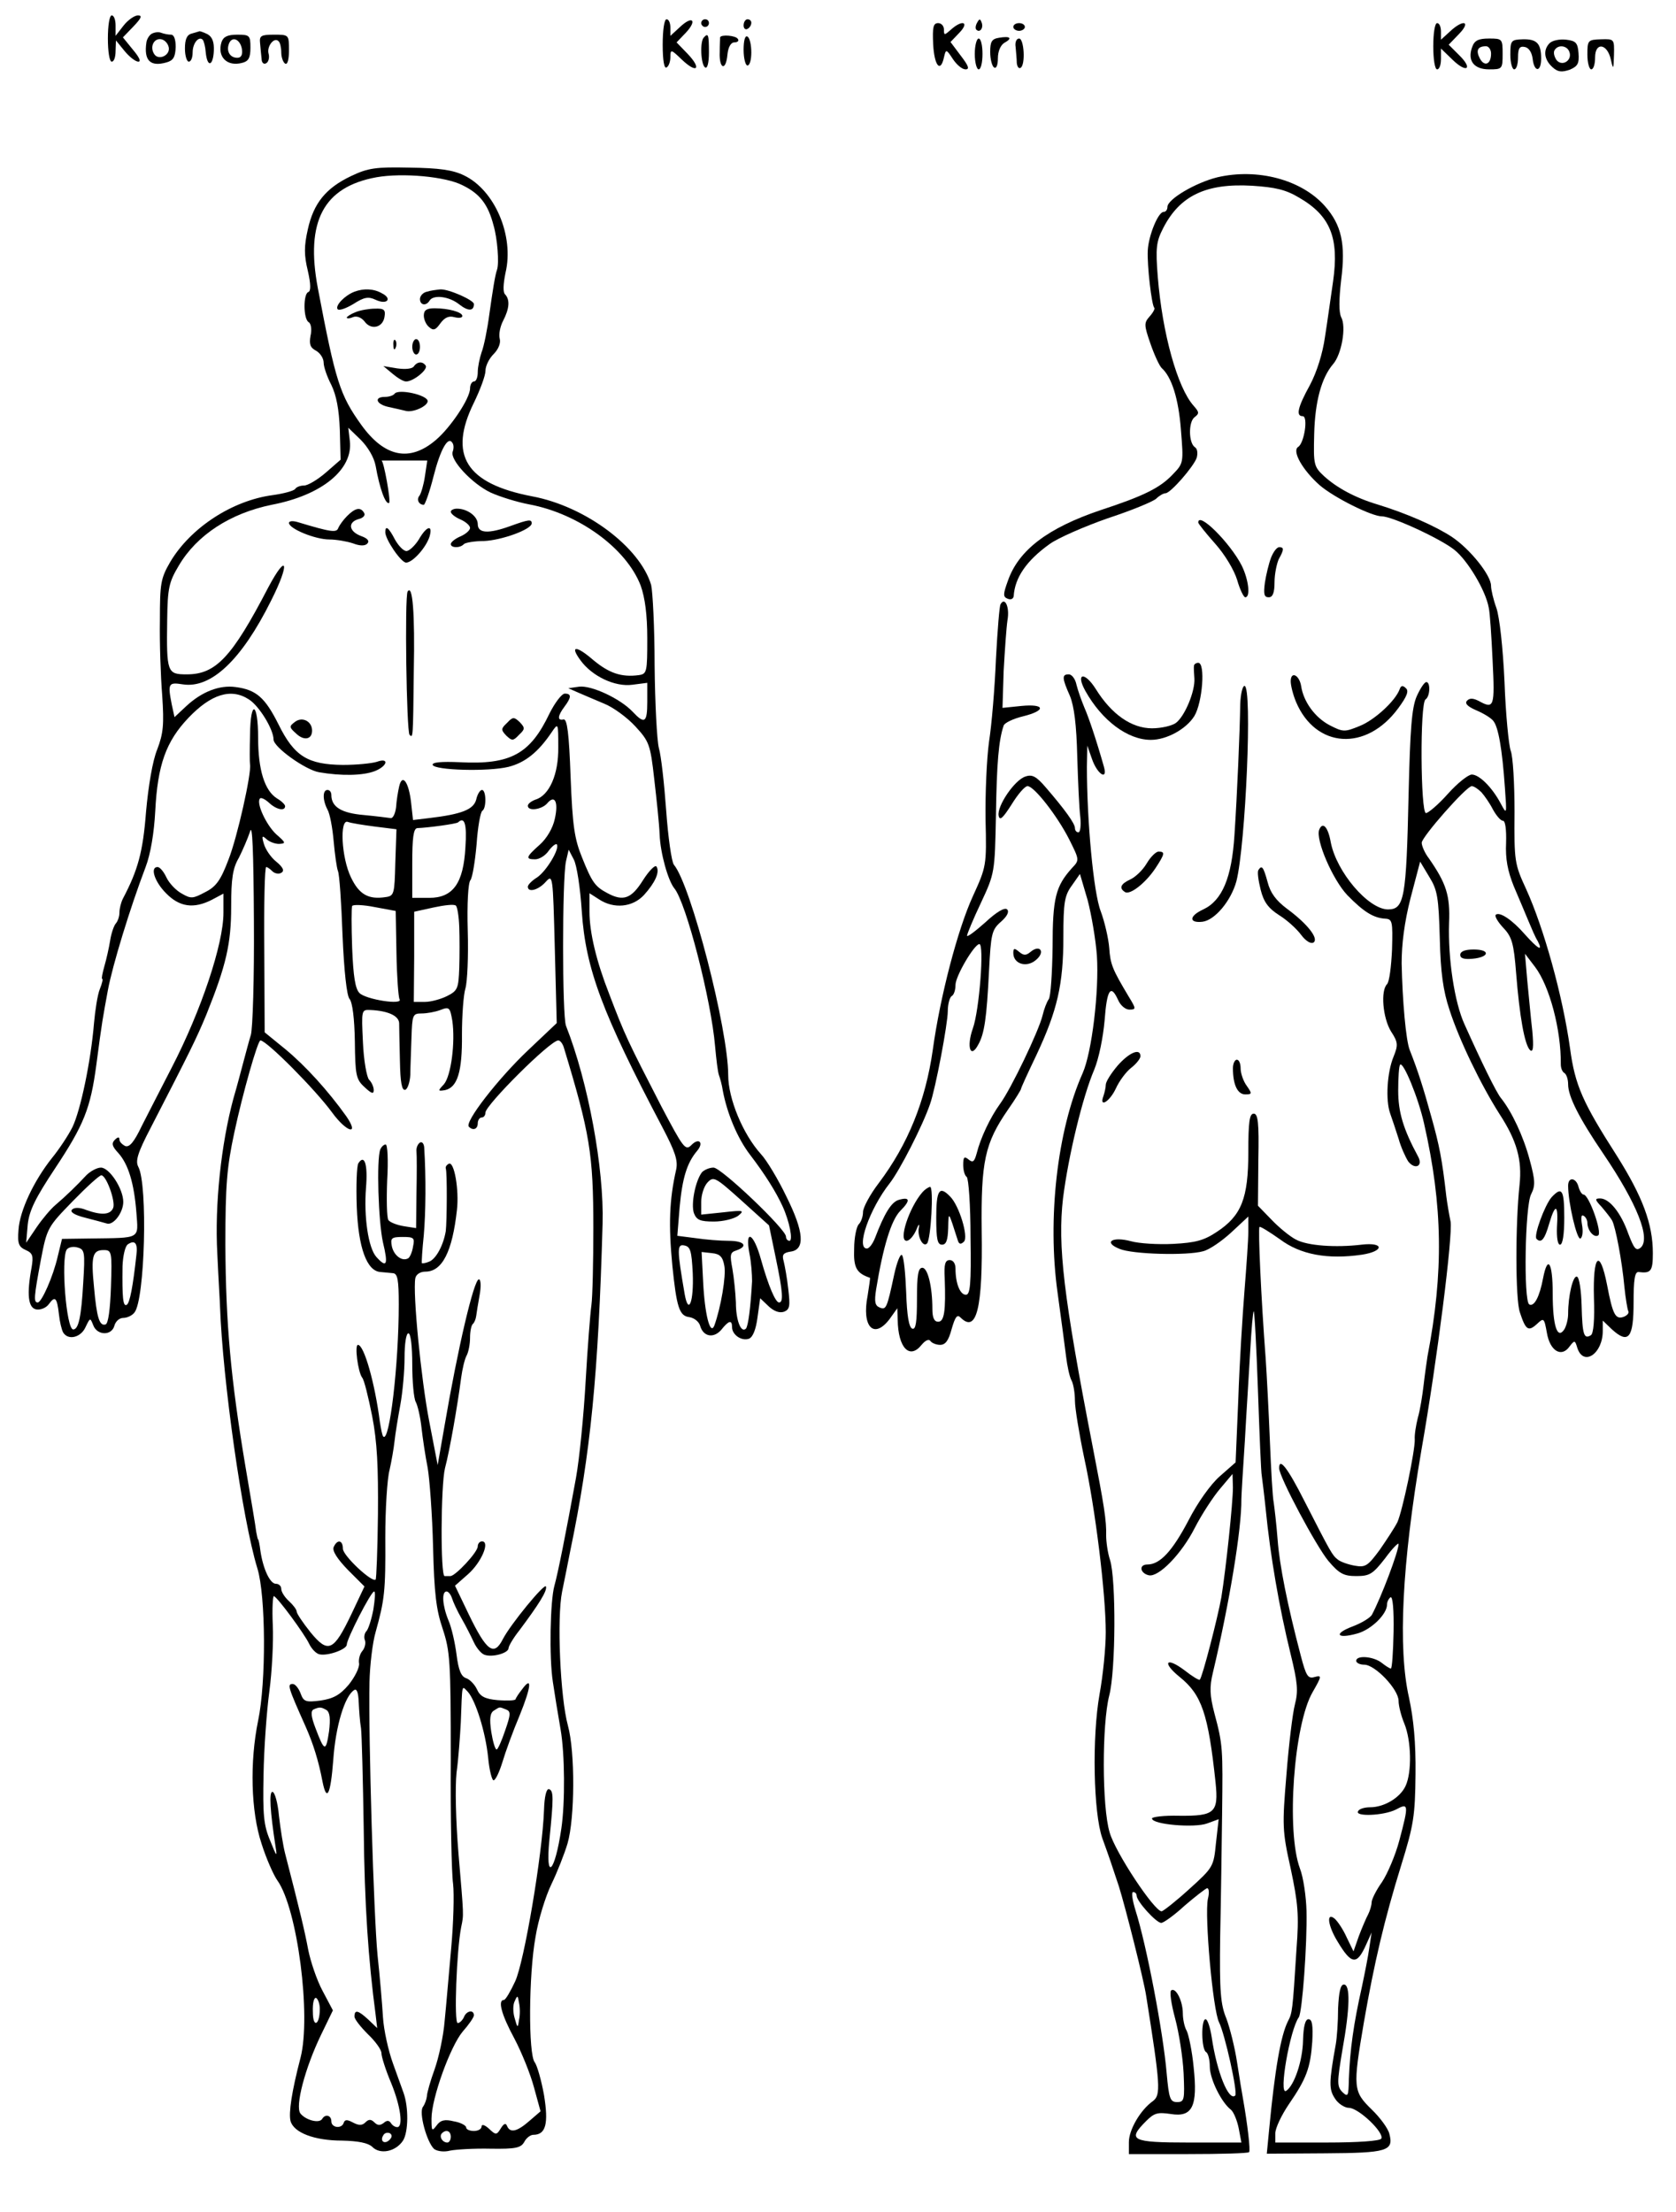 <?xml version="1.0" standalone="no"?>
<!DOCTYPE svg PUBLIC "-//W3C//DTD SVG 20010904//EN"
 "http://www.w3.org/TR/2001/REC-SVG-20010904/DTD/svg10.dtd">
<svg version="1.0" xmlns="http://www.w3.org/2000/svg"
 width="435pt" height="574pt" viewBox="0 0 435 574"
 preserveAspectRatio="xMidYMid meet">

<g transform="translate(0,574) scale(0.1,-0.1)"
fill="#000000" stroke="none">
<path d="M280 5640 c0 -33 4 -60 10 -60 6 0 10 12 10 28 l1 27 22 -27 c13 -16
29 -28 36 -28 8 0 2 12 -14 31 l-26 32 27 28 c21 22 24 29 12 29 -9 0 -26 -12
-37 -26 l-21 -27 0 27 c0 14 -4 26 -10 26 -6 0 -10 -27 -10 -60z"/>
<path d="M1720 5624 c0 -41 4 -63 10 -59 6 3 10 16 10 27 0 21 2 20 30 -7 39
-37 52 -24 15 15 l-29 30 24 25 c30 32 18 46 -15 15 l-25 -23 0 21 c0 12 -4
22 -10 22 -6 0 -10 -29 -10 -66z"/>
<path d="M1820 5680 c0 -5 5 -10 10 -10 6 0 10 5 10 10 0 6 -4 10 -10 10 -5 0
-10 -4 -10 -10z"/>
<path d="M1930 5674 c0 -8 5 -12 10 -9 6 3 10 10 10 16 0 5 -4 9 -10 9 -5 0
-10 -7 -10 -16z"/>
<path d="M2536 5681 c-4 -7 -5 -15 -2 -18 9 -9 19 4 14 18 -4 11 -6 11 -12 0z"/>
<path d="M2422 5625 c3 -56 19 -75 28 -34 5 22 6 22 23 -4 10 -15 24 -27 33
-27 11 0 8 9 -12 35 l-27 36 23 24 c27 28 8 35 -22 8 -17 -15 -18 -15 -18 0 0
10 -7 17 -15 17 -13 0 -15 -11 -13 -55z"/>
<path d="M2630 5670 c0 -5 7 -10 15 -10 8 0 15 5 15 10 0 6 -7 10 -15 10 -8 0
-15 -4 -15 -10z"/>
<path d="M3720 5620 c0 -33 4 -60 10 -60 6 0 10 12 10 27 l0 27 30 -29 c37
-36 54 -24 17 12 l-27 27 27 28 c32 33 11 39 -24 6 l-23 -21 0 21 c0 12 -4 22
-10 22 -6 0 -10 -27 -10 -60z"/>
<path d="M393 5652 c-6 -4 -12 -14 -13 -22 -7 -47 10 -64 52 -52 18 5 23 14
24 40 0 19 -4 32 -12 32 -7 0 -18 2 -26 5 -7 3 -18 1 -25 -3z m45 -35 c4 -21
-27 -35 -38 -17 -12 19 0 42 19 38 9 -2 17 -11 19 -21z"/>
<path d="M498 5653 c-13 -3 -18 -15 -18 -39 0 -19 5 -34 10 -34 6 0 10 11 10
24 0 24 16 43 26 33 3 -3 7 -18 8 -33 4 -40 19 -36 21 4 1 23 -4 36 -16 43
-10 5 -19 8 -21 8 -2 -1 -11 -3 -20 -6z"/>
<path d="M575 5631 c-12 -38 14 -65 54 -54 16 4 21 13 21 39 0 32 -2 34 -34
34 -25 0 -36 -5 -41 -19z m53 -19 c2 -14 -2 -22 -12 -22 -19 0 -29 17 -22 36
8 22 30 12 34 -14z"/>
<path d="M675 5628 c1 -13 3 -31 4 -41 0 -10 6 -15 12 -11 6 3 9 15 6 25 -5
19 15 44 26 32 4 -3 7 -17 7 -29 0 -13 5 -26 10 -29 6 -4 10 10 10 34 0 41 0
41 -39 41 -34 0 -38 -3 -36 -22z"/>
<path d="M1827 5643 c-11 -10 -8 -71 3 -78 6 -4 10 12 10 39 0 47 -2 51 -13
39z"/>
<path d="M1869 5643 c0 -2 -1 -19 -1 -38 -2 -44 16 -51 20 -7 2 20 9 32 18 32
8 0 13 4 9 9 -5 9 -44 12 -46 4z"/>
<path d="M1930 5611 c0 -23 5 -41 10 -41 6 0 10 15 10 34 0 19 -4 38 -10 41
-6 4 -10 -10 -10 -34z"/>
<path d="M2593 5642 c-19 -3 -23 -10 -23 -37 0 -19 5 -37 10 -40 6 -4 10 6 10
24 0 18 7 34 17 40 22 12 15 18 -14 13z"/>
<path d="M2530 5600 c0 -22 5 -40 10 -40 6 0 10 18 10 40 0 22 -4 40 -10 40
-5 0 -10 -18 -10 -40z"/>
<path d="M2636 5618 c1 -13 3 -31 3 -41 1 -10 5 -16 10 -13 13 8 9 76 -4 76
-7 0 -11 -10 -9 -22z"/>
<path d="M3821 5618 c-13 -35 4 -58 44 -58 34 0 35 1 35 40 0 39 -1 40 -35 40
-28 0 -38 -5 -44 -22z m49 -17 c0 -28 -17 -35 -29 -13 -11 21 -6 32 16 32 7 0
13 -9 13 -19z"/>
<path d="M3920 5598 c0 -21 5 -38 10 -38 6 0 10 14 10 31 0 24 4 30 18 27 10
-2 18 -14 20 -31 4 -35 22 -35 22 1 0 39 -11 51 -48 50 -30 -1 -32 -3 -32 -40z"/>
<path d="M4022 5628 c-17 -17 -15 -42 7 -62 14 -13 24 -14 45 -7 21 9 25 16
23 43 -2 27 -7 32 -32 35 -17 2 -36 -2 -43 -9z m51 -22 c9 -22 -18 -40 -33
-22 -6 9 -9 20 -5 26 9 15 32 12 38 -4z"/>
<path d="M4120 5598 c0 -21 5 -38 10 -38 6 0 10 14 10 31 0 41 32 36 41 -6 6
-27 7 -26 8 12 1 42 1 42 -34 41 -34 -1 -35 -3 -35 -40z"/>
<path d="M911 5283 c-65 -31 -97 -70 -112 -138 -10 -44 -10 -67 0 -108 8 -35
8 -53 1 -55 -13 -5 -13 -69 1 -78 6 -3 9 -19 5 -35 -4 -22 -1 -31 14 -39 11
-6 20 -20 20 -31 0 -11 9 -37 20 -58 13 -27 20 -63 22 -117 l2 -77 -39 -34
c-21 -18 -46 -33 -56 -33 -10 0 -20 -4 -23 -9 -4 -5 -30 -12 -59 -16 -104 -14
-212 -84 -265 -173 -25 -43 -27 -56 -27 -152 -1 -58 2 -145 6 -195 5 -75 3
-98 -13 -140 -12 -29 -23 -95 -29 -162 -8 -104 -21 -151 -60 -225 -5 -10 -9
-26 -9 -36 0 -10 -4 -22 -9 -28 -5 -5 -12 -25 -15 -44 -3 -19 -10 -50 -15 -67
-5 -18 -8 -33 -6 -33 3 0 0 -12 -6 -27 -6 -15 -12 -55 -15 -88 -8 -98 -35
-227 -56 -270 -11 -22 -35 -58 -53 -80 -47 -59 -84 -137 -87 -187 -3 -36 1
-44 19 -52 18 -8 20 -15 15 -45 -13 -70 -9 -105 12 -109 11 -2 26 4 33 14 16
22 21 17 26 -27 2 -19 7 -40 11 -47 13 -21 46 -13 58 14 12 25 12 25 20 5 10
-27 48 -28 55 -1 3 11 13 20 23 20 10 0 23 6 29 14 27 33 35 331 10 378 -8 15
-2 36 32 101 102 198 119 232 145 295 51 127 64 183 64 279 0 73 4 100 20 127
10 20 23 50 29 68 6 23 9 -48 10 -233 1 -146 -3 -279 -8 -295 -5 -16 -13 -47
-19 -69 -6 -22 -17 -65 -26 -95 -32 -118 -49 -276 -42 -403 3 -67 7 -129 7
-137 7 -192 58 -553 97 -680 22 -71 23 -295 2 -395 -22 -107 -19 -236 9 -320
12 -38 31 -81 41 -95 52 -73 88 -351 60 -460 -23 -88 -31 -143 -26 -164 8 -30
61 -51 134 -51 42 -1 67 -6 78 -16 20 -21 61 -13 80 16 14 22 15 87 1 125 -3
8 -15 42 -27 75 -12 33 -24 87 -26 120 -2 33 -8 105 -14 160 -10 102 -24 566
-21 710 1 44 8 103 16 130 23 83 26 105 25 245 0 74 5 153 11 175 5 22 11 56
13 75 2 19 9 62 15 94 6 33 11 88 11 123 0 35 4 63 10 63 6 0 10 -34 10 -81 0
-44 4 -88 9 -97 5 -9 12 -39 15 -67 3 -27 10 -74 16 -104 5 -29 12 -122 14
-205 3 -121 8 -163 25 -213 19 -58 21 -82 21 -338 -1 -151 2 -297 6 -324 3
-27 1 -102 -5 -167 -6 -66 -13 -150 -17 -189 -3 -38 -15 -94 -26 -125 -11 -30
-20 -62 -20 -70 -1 -8 -5 -20 -10 -27 -12 -14 10 -93 29 -110 9 -6 26 -8 41
-4 15 3 62 6 105 5 66 -1 79 2 88 18 5 10 16 18 23 18 33 0 40 29 28 103 -7
39 -18 77 -24 85 -17 20 -16 228 2 326 7 44 26 105 41 136 15 31 34 79 42 106
19 65 20 237 1 306 -20 73 -29 280 -15 348 6 30 16 78 21 105 53 254 73 458
84 850 4 142 -37 366 -95 513 -10 26 -10 381 0 427 l7 30 13 -25 c8 -14 17
-74 21 -135 10 -149 53 -264 209 -560 33 -63 41 -86 36 -110 -18 -79 -20 -144
-10 -249 11 -108 18 -131 44 -134 13 -2 25 -12 28 -22 8 -29 35 -34 55 -11 19
24 28 27 28 7 0 -20 25 -37 44 -30 10 4 18 24 22 55 l7 50 22 -21 c14 -13 28
-18 40 -14 15 6 16 15 11 58 -3 28 -9 61 -12 73 -5 17 -1 22 18 25 38 5 35 51
-11 143 -21 44 -51 94 -66 110 -47 52 -85 144 -85 205 0 119 -97 494 -141 546
-6 8 -15 71 -20 141 -5 69 -13 142 -19 162 -5 20 -10 116 -11 214 0 98 -5 192
-9 209 -29 98 -170 204 -309 230 -172 33 -218 107 -151 243 16 33 30 70 30 83
0 12 9 31 21 43 13 13 19 29 16 40 -3 11 1 32 9 47 16 31 18 54 5 68 -6 5 -5
27 1 56 23 96 -28 215 -108 253 -29 14 -64 19 -141 20 -88 2 -108 -1 -152 -22z
m290 -24 c45 -22 66 -50 80 -104 10 -34 15 -98 9 -115 -5 -14 -11 -52 -20
-116 -5 -38 -14 -83 -20 -98 -5 -15 -10 -38 -10 -52 0 -13 -4 -24 -10 -24 -5
0 -10 -8 -10 -18 0 -26 -51 -102 -89 -134 -68 -58 -133 -44 -193 39 -56 78
-67 113 -113 355 -33 174 15 263 152 288 68 12 180 2 224 -21z m-226 -728 c10
-58 26 -102 35 -96 5 3 -14 110 -20 110 0 0 27 0 60 0 l59 0 -6 -40 c-3 -22
-10 -45 -14 -51 -9 -10 -2 -24 11 -24 3 0 15 33 25 73 18 71 38 106 49 88 4
-5 4 -15 1 -23 -8 -21 50 -83 98 -106 24 -11 69 -25 101 -31 128 -24 252 -114
289 -211 11 -31 17 -75 17 -137 0 -87 -1 -92 -22 -95 -45 -6 -77 5 -118 39
-45 39 -62 38 -33 -1 30 -41 89 -69 134 -63 l39 5 0 -49 c0 -55 -7 -59 -38
-26 -32 34 -107 69 -139 65 l-28 -4 25 -11 c14 -6 44 -19 68 -29 23 -9 60 -36
81 -59 36 -39 39 -47 49 -136 6 -52 13 -116 14 -144 2 -50 22 -120 38 -140 31
-37 96 -291 106 -410 3 -33 7 -67 10 -75 3 -8 8 -26 10 -40 11 -59 38 -124 71
-167 39 -51 67 -96 84 -133 18 -39 28 -90 18 -90 -5 0 -9 5 -9 11 0 19 -168
179 -188 179 -11 0 -24 -6 -30 -12 -17 -22 -29 -82 -21 -106 7 -18 16 -22 52
-22 24 0 52 7 63 15 17 14 14 15 -38 9 l-58 -6 0 33 c0 18 7 40 16 50 16 17
20 15 88 -46 l72 -65 17 -82 c19 -91 21 -118 9 -118 -9 0 -27 41 -47 112 -19
69 -42 80 -30 16 5 -24 7 -56 7 -73 -4 -70 -10 -116 -16 -123 -13 -12 -26 22
-26 68 -1 25 -5 64 -9 87 -7 37 -6 43 10 48 32 11 21 25 -20 25 -21 0 -60 3
-86 7 l-47 6 6 74 c7 76 19 115 45 146 19 22 5 36 -15 15 -15 -15 -21 -6 -77
100 -89 173 -94 183 -136 293 -33 84 -51 159 -51 213 l0 48 25 -16 c38 -25 87
-21 117 12 28 31 41 59 32 73 -3 6 -19 -10 -35 -35 -30 -48 -51 -56 -92 -34
-32 17 -40 27 -66 92 -20 49 -25 82 -30 210 -4 113 -9 150 -18 149 -17 -4 -16
9 2 33 18 24 19 34 1 34 -8 0 -26 -24 -40 -52 -50 -105 -101 -133 -233 -126
-47 2 -72 0 -70 -7 5 -14 144 -18 197 -5 43 11 77 38 112 90 17 25 17 24 17
-39 1 -70 -23 -125 -59 -136 -11 -4 -20 -11 -20 -16 0 -15 36 -10 50 6 20 24
30 4 20 -40 -5 -24 -21 -51 -39 -67 -36 -32 -38 -38 -12 -38 11 0 27 10 35 22
9 12 18 19 21 17 9 -10 -26 -69 -51 -86 -13 -8 -24 -19 -24 -24 0 -16 27 -9
46 12 19 21 19 19 24 -172 l5 -194 -75 -71 c-77 -73 -165 -186 -153 -198 11
-11 23 -6 23 9 0 8 5 15 10 15 6 0 10 6 10 13 1 20 168 187 189 187 5 0 11 -8
14 -17 68 -224 77 -277 77 -470 0 -88 -2 -178 -5 -200 -3 -21 -10 -110 -15
-198 -5 -88 -16 -200 -25 -250 -26 -143 -47 -248 -56 -280 -11 -39 -14 -186
-4 -250 4 -27 13 -83 20 -123 11 -63 12 -189 2 -257 -17 -116 -42 -139 -31
-29 11 109 11 127 -1 131 -7 2 -12 -20 -13 -54 -4 -115 -52 -397 -75 -445 -12
-26 -25 -48 -29 -48 -17 0 -6 -39 27 -100 19 -36 42 -93 51 -127 l17 -62 -29
-25 c-32 -28 -50 -32 -58 -13 -3 8 -8 7 -16 -6 -11 -18 -13 -18 -31 -1 -11 10
-19 12 -19 6 0 -7 -9 -12 -20 -12 -11 0 -20 4 -20 9 0 5 -14 13 -32 16 -24 6
-35 3 -45 -11 -12 -16 -13 -14 -13 18 0 53 49 188 81 226 16 18 29 37 29 42 0
16 -20 12 -26 -5 -4 -8 -11 -15 -16 -15 -10 0 -3 188 9 249 7 34 7 25 -7 191
-7 85 -9 172 -5 210 5 36 9 94 11 130 4 104 2 96 18 80 20 -22 46 -103 53
-171 3 -33 10 -59 14 -59 5 0 15 21 23 47 8 27 28 82 45 122 30 74 33 104 6
67 -8 -10 -16 -22 -17 -26 -2 -3 -22 -4 -46 -2 -34 3 -46 10 -54 28 -6 13 -19
26 -28 29 -13 4 -20 21 -25 61 -4 31 -13 71 -21 89 -16 39 -18 75 -5 75 5 0
11 -8 14 -17 3 -10 14 -34 25 -53 11 -19 25 -47 32 -62 7 -15 19 -29 27 -32
20 -8 63 4 63 17 0 5 12 26 28 46 50 67 73 103 69 114 -3 10 -92 -98 -112
-137 -23 -45 -42 -31 -88 64 l-36 75 34 30 c34 30 58 85 36 85 -6 0 -11 -6
-11 -13 0 -15 -58 -77 -71 -77 -5 0 -12 0 -15 0 -11 0 -10 235 1 280 12 45 32
159 42 235 3 22 9 48 14 57 5 9 9 30 9 46 0 16 3 32 7 36 4 3 8 13 9 21 1 8 5
33 9 55 4 22 3 40 -2 40 -13 0 -55 -180 -89 -379 l-18 -103 -22 114 c-21 108
-43 333 -36 371 2 10 13 17 26 17 44 0 70 52 82 160 6 52 -7 127 -21 120 -6
-3 -9 -8 -8 -12 4 -10 3 -140 0 -163 -6 -36 -25 -72 -43 -79 -9 -4 -18 -5 -19
-4 -1 2 1 35 5 73 5 59 6 149 1 228 -1 10 -6 15 -11 12 -6 -4 -10 -14 -9 -23
1 -10 1 -58 0 -108 l-1 -91 -32 5 c-18 3 -36 10 -40 16 -4 6 -5 53 -3 104 3
51 1 92 -4 92 -5 0 -11 -6 -14 -13 -10 -26 -5 -187 7 -241 14 -58 10 -68 -17
-38 -21 23 -33 104 -27 180 5 61 -4 88 -20 63 -4 -7 -6 -57 -4 -113 4 -106 26
-167 62 -169 9 -1 24 -2 32 -3 12 -1 15 -17 15 -81 0 -156 -24 -359 -40 -343
-3 2 -6 20 -9 38 -13 101 -41 200 -57 200 -9 0 0 -70 11 -85 5 -5 16 -50 26
-100 13 -67 16 -131 15 -255 -1 -91 -4 -167 -6 -169 -9 -9 -85 62 -85 80 0 23
-15 25 -24 4 -4 -10 10 -31 37 -59 l43 -43 -34 -72 c-46 -96 -60 -103 -106
-47 -20 25 -36 49 -36 54 0 5 -9 17 -20 27 -11 10 -20 24 -20 32 0 7 -6 13
-14 13 -15 0 -33 38 -40 85 -2 17 -5 30 -6 30 -1 0 -3 9 -5 20 -1 11 -14 88
-28 170 -38 226 -51 371 -52 575 0 156 4 201 23 290 22 103 61 240 68 240 16
0 143 -128 186 -187 38 -52 72 -61 37 -10 -47 66 -106 131 -158 174 l-54 44
-1 215 c-1 118 1 214 5 214 3 0 10 -5 16 -11 6 -6 17 -8 23 -4 9 5 5 14 -13
29 -14 11 -28 32 -32 46 -6 20 -5 23 6 13 7 -7 22 -13 33 -13 19 1 18 3 -7 25
-26 24 -53 82 -42 93 3 3 13 -2 23 -11 19 -18 42 -23 42 -9 0 4 -9 13 -21 20
-32 20 -49 74 -49 157 0 94 -20 101 -21 8 -1 -38 -1 -72 0 -77 4 -23 -33 -189
-56 -247 -20 -53 -32 -70 -60 -84 -32 -17 -37 -18 -61 -4 -15 8 -33 27 -40 42
-7 15 -17 27 -23 27 -20 0 -8 -38 22 -68 35 -36 72 -41 119 -17 l30 16 0 -50
c0 -81 -58 -254 -134 -401 -27 -52 -62 -121 -78 -152 -20 -42 -32 -56 -43 -52
-8 4 -15 11 -15 17 0 7 -4 7 -12 -1 -9 -9 -7 -17 9 -34 26 -29 41 -78 47 -154
5 -71 14 -66 -121 -68 l-72 -1 -11 -45 c-12 -53 -42 -120 -52 -120 -11 0 -10
14 8 110 16 84 18 86 83 153 36 37 69 67 74 67 13 0 37 -67 31 -84 -7 -19 -31
-20 -70 -6 -17 7 -31 7 -37 1 -6 -6 6 -14 34 -21 24 -6 49 -13 56 -15 17 -6
43 28 43 56 0 34 -36 89 -58 89 -10 0 -27 -9 -38 -20 -24 -26 -53 -54 -80 -77
-12 -10 -34 -36 -49 -58 l-27 -40 4 47 c4 37 20 69 71 146 75 113 92 156 107
268 15 115 17 123 30 194 12 65 58 215 98 320 13 34 22 89 25 145 6 120 28
181 86 242 59 62 111 78 157 48 27 -17 64 -78 64 -104 0 -20 83 -79 118 -85
58 -10 114 -9 145 3 33 13 38 36 5 24 -13 -4 -52 -8 -88 -8 -91 1 -126 22
-167 105 -35 70 -58 90 -111 97 -42 6 -88 -12 -128 -49 l-31 -29 -7 32 c-11
56 -9 59 29 53 73 -11 152 63 229 218 49 97 42 127 -8 33 -94 -181 -136 -225
-211 -225 -51 0 -53 4 -51 142 1 83 5 98 30 140 47 80 134 136 241 158 131 25
212 92 203 166 l-4 34 32 -31 c19 -19 35 -46 39 -68z m97 -2026 c-2 -14 -8
-27 -12 -30 -16 -10 -38 7 -43 31 -4 21 -1 24 28 24 29 0 32 -2 27 -25z m-718
-22 c-9 -82 -17 -124 -25 -129 -10 -6 -12 20 -11 100 1 27 7 53 14 57 18 12
26 3 22 -28z m-138 -72 c-5 -88 -12 -121 -26 -121 -18 0 -32 182 -17 207 4 6
16 9 27 6 20 -5 21 -11 16 -92z m1582 25 c3 -74 -11 -111 -21 -54 -20 116 -20
130 -1 126 16 -3 19 -14 22 -72z m-1510 -35 c-2 -59 -7 -96 -14 -98 -16 -5
-23 18 -30 97 -8 80 -4 96 25 96 21 0 22 -4 19 -95z m1592 54 c5 -26 -9 -108
-26 -155 -11 -27 -25 31 -29 113 l-4 78 27 -3 c21 -2 28 -10 32 -33z m-911
-892 c-5 -26 -13 -51 -18 -56 -5 -5 -7 -16 -4 -23 3 -8 0 -21 -7 -29 -6 -7
-10 -22 -8 -32 1 -11 -11 -35 -27 -55 -23 -27 -40 -36 -73 -41 -39 -5 -44 -3
-52 19 -5 13 -14 24 -20 24 -15 0 -13 -7 33 -110 20 -45 34 -90 44 -143 11
-55 21 -35 28 56 6 88 30 166 54 181 7 5 11 -6 12 -31 1 -21 3 -51 6 -68 2
-16 5 -133 7 -260 2 -198 12 -341 31 -484 l4 -34 -23 22 c-26 24 -36 27 -36 8
0 -7 16 -27 35 -46 19 -18 35 -40 35 -49 0 -9 11 -44 25 -77 25 -61 32 -115
16 -115 -6 0 -13 5 -16 10 -5 8 -11 8 -19 1 -9 -7 -16 -7 -24 1 -9 9 -15 9
-24 0 -8 -8 -17 -8 -32 0 -15 8 -21 8 -24 -1 -5 -16 -32 -13 -32 4 0 16 -16
20 -24 6 -8 -12 -42 -3 -56 14 -15 18 12 119 53 204 l31 64 -27 51 c-15 28
-31 76 -37 106 -9 48 -21 99 -60 250 -5 19 -12 63 -16 98 -3 34 -11 62 -17 62
-9 0 -6 -50 8 -141 5 -30 3 -28 -14 15 -17 40 -19 68 -17 170 1 66 8 164 15
216 7 52 11 130 9 173 -2 42 0 76 3 75 11 -5 79 -98 91 -123 6 -13 18 -26 27
-28 22 -5 71 13 71 25 0 15 63 138 71 138 4 0 2 -21 -2 -47z m-121 -261 c8 -6
10 -22 6 -55 -8 -54 -12 -53 -35 8 -12 31 -13 45 -5 49 16 7 20 6 34 -2z m465
2 c13 -5 13 -12 -2 -55 -9 -27 -19 -49 -22 -49 -4 0 -10 21 -14 46 -5 34 -3
49 7 55 16 10 13 10 31 3z m-483 -777 c0 -43 -18 -51 -18 -8 -1 23 3 39 9 36
5 -4 9 -16 9 -28z m517 -29 c-3 -22 -4 -21 -11 4 -5 16 -5 36 0 45 7 16 8 15
11 -4 3 -13 3 -33 0 -45z m-336 -311 c-13 -13 -26 -3 -16 12 3 6 11 8 17 5 6
-4 6 -10 -1 -17z m159 8 c0 -8 -4 -15 -9 -15 -13 0 -22 16 -14 24 11 11 23 6
23 -9z"/>
<path d="M920 4983 c-24 -9 -50 -35 -44 -45 3 -5 21 1 41 13 28 18 39 20 58
11 30 -14 44 3 16 17 -21 12 -47 13 -71 4z"/>
<path d="M1108 4983 c-10 -2 -18 -11 -18 -19 0 -16 16 -19 25 -4 10 16 51 11
77 -10 23 -18 38 -18 38 1 0 10 -65 39 -87 38 -10 -1 -26 -3 -35 -6z"/>
<path d="M923 4930 c-13 -5 -23 -12 -23 -14 0 -3 7 -3 16 1 10 4 22 -1 30 -11
17 -24 48 -16 52 12 3 18 -1 22 -25 21 -15 0 -38 -4 -50 -9z"/>
<path d="M1100 4921 c0 -10 6 -24 14 -30 11 -10 17 -7 29 10 11 15 22 20 36
16 12 -3 21 -2 21 3 0 10 -36 20 -72 20 -21 0 -28 -5 -28 -19z"/>
<path d="M1021 4844 c0 -11 3 -14 6 -6 3 7 2 16 -1 19 -3 4 -6 -2 -5 -13z"/>
<path d="M1070 4840 c0 -11 5 -20 10 -20 6 0 10 9 10 20 0 11 -4 20 -10 20 -5
0 -10 -9 -10 -20z"/>
<path d="M1074 4789 c-4 -6 -21 -8 -43 -5 l-36 6 24 -20 c13 -11 28 -20 35
-20 19 0 57 31 51 41 -8 12 -22 11 -31 -2z"/>
<path d="M1024 4718 c-3 -4 -14 -8 -25 -8 -29 0 -23 -19 9 -26 15 -3 35 -8 44
-10 19 -6 58 12 58 25 0 16 -77 33 -86 19z"/>
<path d="M901 4401 c-10 -10 -20 -24 -23 -31 -4 -13 -19 -11 -105 15 -13 4
-23 3 -23 -2 0 -15 68 -43 105 -43 18 0 46 -5 61 -10 18 -7 31 -7 37 -1 7 7 1
14 -16 20 -32 12 -35 36 -6 44 12 3 18 10 14 16 -9 16 -23 13 -44 -8z"/>
<path d="M1170 4412 c0 -5 11 -14 25 -20 14 -6 25 -16 25 -22 0 -6 -11 -16
-25 -22 -14 -6 -25 -15 -25 -20 0 -10 24 -11 34 0 4 4 28 8 52 8 46 2 124 30
124 46 0 11 -8 10 -55 -7 -58 -21 -85 -19 -85 5 0 20 -27 40 -54 40 -9 0 -16
-4 -16 -8z"/>
<path d="M1000 4359 c0 -19 41 -79 54 -79 17 0 52 39 61 68 9 32 -8 27 -28 -8
-10 -16 -25 -30 -32 -30 -8 0 -21 14 -30 30 -16 31 -25 38 -25 19z"/>
<path d="M1058 4205 c-8 -13 -3 -363 5 -372 9 -8 9 -13 11 166 3 149 -3 226
-16 206z"/>
<path d="M766 3867 c-16 -12 -16 -14 3 -31 20 -19 41 -15 41 8 0 24 -25 37
-44 23z"/>
<path d="M1316 3864 c-16 -15 -16 -18 -2 -33 15 -14 18 -14 33 2 16 15 16 18
2 33 -15 14 -18 14 -33 -2z"/>
<path d="M1036 3699 c-3 -13 -7 -37 -8 -54 -2 -16 -8 -29 -14 -28 -7 1 -38 5
-70 8 -58 5 -84 21 -84 52 0 7 -4 13 -10 13 -13 0 -13 -26 0 -51 6 -10 13 -47
16 -82 3 -34 8 -69 11 -77 4 -8 9 -83 12 -166 4 -95 11 -157 18 -166 8 -9 13
-52 14 -110 1 -88 3 -99 25 -119 18 -17 24 -19 24 -8 0 8 -5 20 -12 27 -6 6
-14 50 -16 97 -4 84 -4 85 19 84 46 -2 74 -15 75 -34 0 -11 1 -55 2 -98 1 -56
5 -78 14 -75 6 2 12 20 13 39 0 19 2 62 3 97 2 58 3 62 26 62 14 0 36 4 49 9
23 9 25 7 31 -28 8 -55 -3 -143 -22 -165 -16 -17 -16 -18 3 -15 32 7 45 47 44
144 0 50 4 104 9 120 5 17 8 84 6 150 -2 69 1 124 7 131 5 6 12 48 16 93 3 45
10 84 15 87 11 7 10 54 -1 54 -5 0 -12 -11 -15 -25 -7 -26 -38 -38 -122 -48
l-42 -5 -5 45 c-6 54 -23 77 -31 42z m-63 -104 l56 -7 -3 -87 c-2 -81 -3 -86
-25 -89 -45 -7 -69 7 -90 51 -25 51 -30 153 -8 144 8 -3 39 -8 70 -12z m235
-53 c-5 -94 -32 -132 -94 -132 l-44 0 0 90 c0 65 3 90 13 91 28 1 102 11 106
15 17 16 23 -5 19 -64z m-179 -276 c1 -60 5 -114 8 -119 10 -16 -87 -1 -104
16 -11 11 -16 43 -19 117 -2 56 -2 105 0 109 3 4 29 3 59 -3 l54 -10 2 -110z
m163 68 c1 -27 1 -75 0 -106 -2 -53 -4 -59 -32 -73 -16 -8 -42 -15 -57 -15
l-29 0 1 117 0 117 50 11 c28 6 53 9 58 5 4 -3 8 -28 9 -56z"/>
<path d="M3160 5280 c-57 -14 -130 -57 -130 -77 0 -7 -4 -13 -10 -13 -14 0
-39 -61 -41 -100 -2 -39 10 -142 17 -149 2 -2 -3 -12 -12 -22 -15 -17 -15 -22
2 -71 10 -29 23 -57 29 -63 26 -23 44 -80 50 -160 7 -86 7 -87 -21 -116 -33
-35 -75 -56 -188 -93 -136 -46 -212 -103 -240 -183 -13 -36 -13 -42 0 -47 8
-3 14 0 15 7 3 48 33 92 93 135 22 16 91 46 151 67 61 20 117 43 126 51 8 8
19 14 24 14 13 0 73 69 81 92 3 11 2 23 -4 27 -17 10 -18 65 -2 78 13 10 13
13 -2 30 -42 47 -81 187 -93 334 -6 76 -4 92 14 127 43 84 111 117 231 110 60
-4 87 -10 122 -31 81 -47 104 -104 88 -217 -6 -41 -15 -106 -21 -144 -6 -43
-21 -91 -39 -125 -32 -58 -37 -81 -19 -81 15 0 4 -71 -12 -80 -16 -11 12 -60
56 -99 37 -32 135 -81 162 -81 26 0 152 -58 188 -87 34 -27 81 -105 89 -150 3
-12 7 -73 10 -137 6 -121 4 -127 -36 -105 -14 7 -23 8 -30 1 -7 -7 0 -15 23
-25 19 -8 39 -20 45 -28 13 -16 23 -73 30 -174 5 -69 5 -70 -11 -40 -23 43
-56 75 -75 75 -9 0 -37 -22 -62 -50 -25 -28 -51 -50 -57 -50 -14 0 -16 286 -1
295 12 8 13 45 2 45 -5 0 -16 -17 -25 -37 -13 -30 -17 -86 -21 -253 -6 -273
-11 -300 -54 -300 -51 1 -133 97 -148 174 -7 40 -21 55 -30 33 -10 -26 35
-130 73 -170 43 -44 68 -59 98 -61 19 -1 20 -7 18 -80 -2 -44 -7 -84 -13 -90
-17 -17 -11 -87 10 -122 19 -29 19 -36 7 -66 -17 -41 -21 -113 -9 -147 5 -14
15 -44 22 -66 6 -22 18 -48 25 -59 17 -22 39 -13 26 12 -39 72 -52 116 -52
172 0 34 2 64 5 67 8 9 47 -85 62 -152 49 -215 51 -387 9 -605 -2 -14 -7 -47
-10 -74 -3 -26 -9 -65 -15 -85 -5 -20 -9 -45 -8 -56 1 -30 -32 -186 -45 -215
-7 -14 -28 -46 -46 -72 -31 -42 -37 -46 -65 -41 -17 3 -37 10 -44 16 -14 11
-17 16 -86 151 -44 87 -66 115 -66 86 0 -23 97 -204 128 -241 28 -33 40 -39
72 -39 35 0 43 5 75 46 19 26 35 42 35 37 0 -19 -45 -138 -69 -183 -4 -8 -27
-22 -51 -31 -50 -19 -40 -33 13 -18 36 10 77 50 77 75 0 7 4 15 9 19 6 3 9
-33 8 -90 -1 -52 -4 -95 -7 -95 -3 0 -14 7 -24 15 -22 17 -66 20 -66 5 0 -5 9
-10 21 -10 28 0 89 -64 89 -94 0 -13 7 -40 15 -59 18 -44 20 -126 3 -162 -14
-30 -55 -55 -92 -55 -14 0 -28 -4 -31 -10 -10 -15 66 -12 98 4 33 18 34 14 9
-80 -10 -38 -31 -87 -45 -108 -15 -21 -27 -45 -27 -53 0 -7 -4 -21 -9 -31 -5
-9 -16 -35 -24 -56 l-14 -40 -18 37 c-9 20 -23 41 -31 48 -22 18 -18 -18 8
-60 36 -60 50 -61 74 -7 l14 31 -6 -40 c-3 -22 -12 -67 -19 -100 -22 -98 -31
-163 -34 -240 -1 -45 -2 -48 -17 -34 -14 15 -14 24 0 108 20 111 21 171 4 171
-9 0 -13 -20 -15 -62 0 -35 -3 -76 -6 -93 -18 -100 -18 -117 -2 -141 8 -13 25
-24 36 -24 25 0 93 -65 84 -80 -4 -6 -60 -10 -141 -10 l-134 0 0 24 c0 13 16
47 35 75 46 67 56 94 61 163 2 42 0 58 -10 58 -8 0 -13 -18 -14 -55 -1 -53
-23 -118 -44 -131 -20 -12 10 159 33 191 9 13 22 190 20 276 -1 37 -8 87 -17
110 -36 97 -16 374 33 458 24 42 24 44 5 39 -17 -5 -22 2 -36 56 -35 133 -55
234 -60 301 -3 39 -8 81 -10 95 -3 14 -7 86 -10 160 -3 74 -8 171 -11 215 -12
158 -20 337 -16 341 2 2 26 -13 53 -32 53 -40 124 -53 213 -40 58 9 58 33 -1
26 -67 -8 -140 -3 -170 13 -16 8 -45 32 -64 52 l-35 36 1 120 c2 96 -1 119
-12 119 -11 0 -14 -21 -14 -100 0 -120 -18 -165 -82 -207 -33 -22 -55 -28
-113 -31 -39 -2 -89 1 -110 7 -49 13 -72 -3 -29 -20 33 -14 175 -18 217 -6 16
4 48 26 73 49 l44 41 0 -39 c0 -22 -5 -91 -10 -154 -5 -63 -13 -189 -16 -280
l-7 -165 -41 -36 c-24 -21 -58 -69 -81 -114 -42 -80 -74 -115 -107 -115 -23 0
-19 -23 4 -28 26 -5 85 56 119 123 18 35 48 81 66 102 l32 38 1 -35 c0 -40
-18 -211 -30 -285 -9 -51 -49 -207 -56 -214 -2 -2 -20 9 -39 24 -49 37 -60 21
-13 -17 57 -46 74 -95 93 -274 8 -78 -2 -87 -95 -86 -39 1 -70 -3 -70 -7 0
-16 111 -25 143 -13 l30 11 -7 -62 c-6 -61 -7 -63 -69 -119 -34 -31 -67 -57
-72 -58 -19 0 -121 154 -135 205 -20 66 -20 281 -1 355 17 65 18 302 2 352 -6
18 -10 47 -10 63 1 39 -5 77 -35 231 -76 391 -91 521 -77 644 14 111 51 264
81 334 12 29 23 83 27 128 6 81 16 95 35 53 6 -14 19 -25 29 -25 18 0 18 2 -1
33 -43 72 -48 84 -51 127 -2 25 -12 68 -22 95 -19 48 -36 237 -36 375 l1 55
12 -34 c14 -41 42 -58 31 -20 -19 67 -39 127 -51 154 -7 17 -16 42 -20 58 -3
15 -12 27 -20 27 -18 0 -18 -9 3 -56 11 -27 17 -75 19 -157 2 -65 5 -136 8
-158 2 -21 0 -39 -5 -39 -5 0 -9 5 -9 11 0 12 -26 48 -76 106 -24 28 -35 34
-52 28 -28 -8 -75 -77 -70 -102 3 -14 11 -6 34 30 16 26 34 47 41 47 17 0 77
-77 108 -138 27 -54 27 -54 7 -75 -42 -47 -50 -77 -50 -205 -1 -68 -5 -129
-10 -135 -5 -7 -12 -25 -16 -42 -10 -41 -82 -191 -110 -229 -26 -36 -51 -89
-61 -129 -6 -22 -10 -25 -21 -16 -11 9 -14 7 -14 -14 0 -14 4 -28 9 -31 5 -4
10 -74 10 -156 2 -124 -1 -150 -12 -150 -15 0 -27 29 -27 68 0 13 -6 22 -15
22 -12 0 -15 -11 -13 -47 3 -85 -1 -113 -17 -113 -10 0 -15 10 -15 33 0 58
-12 107 -26 107 -11 0 -14 -19 -14 -81 0 -60 -3 -80 -12 -77 -9 3 -14 34 -16
94 -2 49 -6 92 -11 97 -4 4 -13 -18 -20 -50 -19 -89 -21 -93 -38 -86 -12 5
-14 15 -9 47 18 110 39 180 63 204 27 27 25 37 -5 28 -19 -6 -37 -36 -61 -99
-6 -15 -15 -27 -21 -27 -29 0 7 103 59 169 26 33 86 150 105 206 14 39 46 208
46 241 0 18 5 36 10 39 6 3 10 16 10 29 0 23 49 106 62 106 13 0 0 -172 -17
-219 -17 -48 -6 -80 14 -42 16 28 22 69 28 191 5 97 7 107 31 128 16 14 22 26
16 32 -6 6 -27 -6 -57 -34 -26 -23 -47 -39 -47 -34 0 4 16 43 36 85 36 77 36
79 39 228 2 134 7 194 20 232 2 7 25 18 50 24 61 15 58 33 -4 27 l-49 -5 3 96
c3 53 7 112 10 132 6 34 -7 61 -18 41 -3 -4 -8 -68 -12 -142 -3 -74 -11 -171
-18 -215 -6 -44 -10 -135 -9 -202 3 -120 2 -122 -33 -199 -39 -85 -85 -260
-104 -399 -19 -132 -64 -244 -140 -345 -23 -30 -41 -64 -41 -75 0 -12 -5 -26
-11 -32 -6 -6 -12 -35 -12 -63 -2 -50 6 -64 41 -76 1 0 -2 -21 -6 -46 -16 -81
16 -115 57 -61 l20 28 1 -30 c1 -73 31 -104 62 -65 10 12 19 16 23 10 3 -5 15
-10 25 -10 14 0 22 11 30 41 9 31 14 39 23 30 42 -42 58 24 55 225 -2 180 8
227 68 314 19 27 34 52 34 54 0 3 18 42 40 88 54 115 70 183 70 306 0 90 3
108 22 134 l21 30 20 -68 c10 -38 21 -103 24 -144 6 -92 -13 -251 -37 -305
-66 -148 -92 -378 -65 -570 9 -66 19 -140 22 -165 3 -25 9 -53 14 -62 5 -9 9
-33 9 -53 0 -19 11 -86 24 -148 29 -132 56 -353 56 -453 0 -39 -7 -111 -16
-160 -20 -112 -16 -309 7 -374 21 -58 23 -65 43 -125 17 -54 65 -244 71 -285
37 -233 38 -256 18 -272 -33 -23 -63 -75 -63 -107 l0 -31 153 0 c85 0 156 2
159 5 4 4 -4 72 -16 140 -2 11 -9 52 -15 92 -6 40 -19 91 -28 115 -15 36 -18
70 -16 213 2 94 4 238 5 320 2 168 2 177 -20 259 -12 46 -13 68 -4 105 43 181
75 374 74 451 0 8 4 76 9 150 4 74 11 180 14 235 3 54 7 101 9 102 2 2 7 -90
11 -204 4 -114 8 -215 10 -223 1 -8 6 -46 10 -85 12 -122 35 -256 65 -378 18
-74 20 -95 11 -130 -6 -23 -16 -105 -22 -182 -11 -132 -11 -146 11 -244 19
-90 22 -120 15 -210 -10 -161 -11 -165 -22 -186 -19 -38 -34 -125 -49 -282
l-6 -62 151 1 c162 1 179 6 167 51 -3 13 -24 42 -46 63 -48 47 -49 56 -20 226
27 155 53 266 97 408 32 103 36 128 37 235 1 84 -5 144 -17 200 -29 128 -18
347 32 640 42 239 82 560 76 595 -4 19 -9 49 -11 65 -11 97 -18 132 -39 207
-21 76 -35 120 -56 173 -10 25 -19 128 -21 225 0 50 7 106 23 169 l25 95 24
-40 c21 -34 24 -53 27 -159 2 -89 9 -137 25 -185 25 -78 81 -194 130 -271 45
-69 59 -119 52 -184 -11 -102 -11 -298 1 -331 15 -46 22 -50 44 -30 18 17 19
16 26 -23 8 -47 38 -65 59 -35 13 17 14 16 20 -4 16 -49 66 -15 66 44 l0 27
24 -23 c43 -39 56 -22 56 70 0 59 3 80 13 79 32 -4 37 2 37 49 0 76 -27 147
-93 252 -89 139 -109 183 -122 280 -19 136 -68 312 -114 413 -30 65 -31 72
-30 200 0 73 -4 144 -10 159 -5 14 -13 95 -16 178 -4 89 -13 169 -21 192 -8
22 -14 48 -14 58 0 27 -54 95 -102 127 -43 28 -115 60 -193 84 -57 17 -105 43
-138 73 -27 25 -28 30 -26 109 2 85 19 147 49 182 22 25 35 97 21 122 -6 13
-6 45 0 96 12 94 1 143 -42 192 -61 69 -175 99 -279 75z m685 -1596 c8 -9 22
-29 30 -45 9 -16 20 -29 26 -29 6 0 9 -23 8 -57 -2 -42 4 -73 20 -113 13 -30
30 -71 38 -90 8 -19 18 -43 24 -52 15 -29 1 -21 -33 17 -33 38 -66 60 -76 51
-3 -4 6 -19 20 -34 22 -23 27 -40 33 -117 9 -113 22 -186 36 -200 8 -7 10 6 6
50 -4 33 -9 92 -13 130 l-6 70 26 -34 c38 -50 68 -164 67 -253 0 -10 4 -20 10
-23 5 -4 9 -16 9 -29 0 -31 28 -87 92 -181 88 -130 123 -220 96 -243 -12 -9
-17 -2 -32 37 -19 54 -49 91 -73 91 -14 0 -14 -3 4 -22 11 -13 23 -28 27 -35
9 -16 26 -106 32 -172 3 -30 8 -59 10 -63 3 -5 -2 -11 -11 -15 -22 -8 -29 4
-44 83 -19 96 -37 78 -34 -34 2 -56 -1 -93 -8 -97 -18 -11 -22 1 -24 77 -1 39
-6 73 -12 75 -10 4 -23 -48 -23 -97 0 -14 -5 -32 -10 -40 -18 -27 -30 9 -30
93 0 81 -13 102 -25 40 -9 -48 -23 -75 -36 -68 -15 10 -11 256 5 286 11 22 11
35 -4 90 -16 60 -46 124 -74 159 -12 14 -51 94 -95 192 -26 57 -43 170 -40
263 3 71 -7 102 -52 167 -11 14 -19 33 -19 41 0 15 116 147 130 147 5 0 16 -7
25 -16z m-710 -2872 c-9 -43 13 -289 29 -320 15 -30 49 -182 42 -190 -17 -16
-48 62 -61 151 -4 26 -11 47 -16 47 -12 0 -11 -77 1 -85 6 -3 10 -21 10 -38 0
-32 30 -93 55 -112 7 -6 16 -28 20 -48 l7 -37 -136 0 c-150 0 -161 6 -111 56
21 21 30 23 64 18 56 -9 70 20 59 122 -4 42 -13 84 -18 94 -6 10 -10 31 -10
45 0 32 -18 68 -30 60 -5 -3 0 -36 10 -73 10 -37 20 -101 22 -142 3 -69 2 -75
-17 -75 -18 0 -21 9 -27 75 -9 106 -52 332 -81 423 -8 26 -11 47 -6 47 5 0 9
-4 9 -9 0 -15 51 -71 64 -71 6 0 34 20 61 45 28 24 54 44 58 45 5 0 6 -12 2
-28z"/>
<path d="M3790 3262 c0 -9 10 -12 32 -10 44 4 47 24 3 24 -23 0 -35 -5 -35
-14z"/>
<path d="M4070 2663 c0 -44 23 -142 32 -137 6 4 7 20 4 36 -3 18 -2 27 4 23 6
-3 10 -12 10 -18 0 -20 17 -40 28 -33 11 7 -24 106 -38 106 -4 0 -10 9 -13 20
-6 24 -27 27 -27 3z"/>
<path d="M4027 2633 c-18 -21 -47 -100 -39 -108 12 -12 21 -2 33 40 16 54 24
50 20 -10 -1 -27 2 -45 8 -45 7 0 11 27 11 70 0 73 -6 82 -33 53z"/>
<path d="M3110 4384 c0 -3 20 -28 44 -55 25 -28 49 -68 57 -94 7 -25 17 -45
21 -45 14 0 9 45 -9 82 -30 59 -113 142 -113 112z"/>
<path d="M3299 4293 c-6 -16 -13 -45 -16 -65 -4 -30 -2 -38 10 -38 10 0 15 11
15 39 0 22 6 49 11 60 14 25 14 31 1 31 -6 0 -15 -12 -21 -27z"/>
<path d="M3099 4013 c-1 -5 0 -20 1 -34 2 -33 -25 -98 -48 -115 -9 -7 -37 -14
-62 -14 -53 0 -105 36 -146 102 -29 46 -53 42 -27 -5 43 -77 110 -127 170
-127 41 0 92 28 113 62 21 35 29 138 10 138 -5 0 -10 -3 -11 -7z"/>
<path d="M3350 3972 c0 -11 6 -35 14 -54 51 -120 182 -129 265 -16 23 31 28
45 20 52 -8 8 -13 7 -16 -2 -11 -31 -66 -81 -104 -96 -39 -16 -43 -16 -78 2
-38 20 -68 61 -74 102 -5 29 -27 39 -27 12z"/>
<path d="M3219 3913 c-1 -71 -8 -235 -15 -340 -7 -111 -32 -170 -81 -193 -37
-17 -38 -36 -2 -32 32 4 74 54 88 105 24 94 42 507 21 507 -5 0 -10 -21 -11
-47z"/>
<path d="M2976 3499 c-10 -17 -29 -35 -42 -41 -26 -12 -30 -23 -14 -33 13 -8
53 23 79 62 25 38 25 43 8 43 -7 0 -21 -14 -31 -31z"/>
<path d="M3266 3482 c-3 -5 0 -27 6 -51 8 -32 20 -48 48 -66 21 -13 46 -36 57
-51 12 -16 25 -24 32 -20 15 10 -16 49 -69 88 -28 21 -43 41 -50 69 -11 40
-15 45 -24 31z"/>
<path d="M2630 3267 c0 -29 35 -39 59 -18 25 21 10 41 -14 21 -12 -10 -18 -10
-30 0 -12 10 -15 10 -15 -3z"/>
<path d="M2901 2975 c-17 -20 -31 -42 -31 -50 0 -7 -3 -20 -6 -29 -12 -32 16
-15 32 19 9 20 27 44 40 54 13 10 24 24 24 30 0 22 -29 10 -59 -24z"/>
<path d="M3200 2968 c0 -43 12 -68 32 -68 18 0 18 2 4 22 -9 12 -16 33 -16 45
0 13 -4 23 -10 23 -5 0 -10 -10 -10 -22z"/>
<path d="M2394 2646 c-34 -39 -63 -126 -41 -126 7 0 18 12 25 28 6 15 9 18 7
7 -5 -22 10 -53 21 -42 10 10 18 147 8 147 -5 -1 -14 -7 -20 -14z"/>
<path d="M2430 2580 c0 -56 3 -70 15 -70 11 0 15 12 16 43 1 45 0 46 25 -32 3
-10 8 -11 16 -3 12 12 -12 93 -36 117 -28 29 -36 17 -36 -55z"/>
</g>
</svg>
